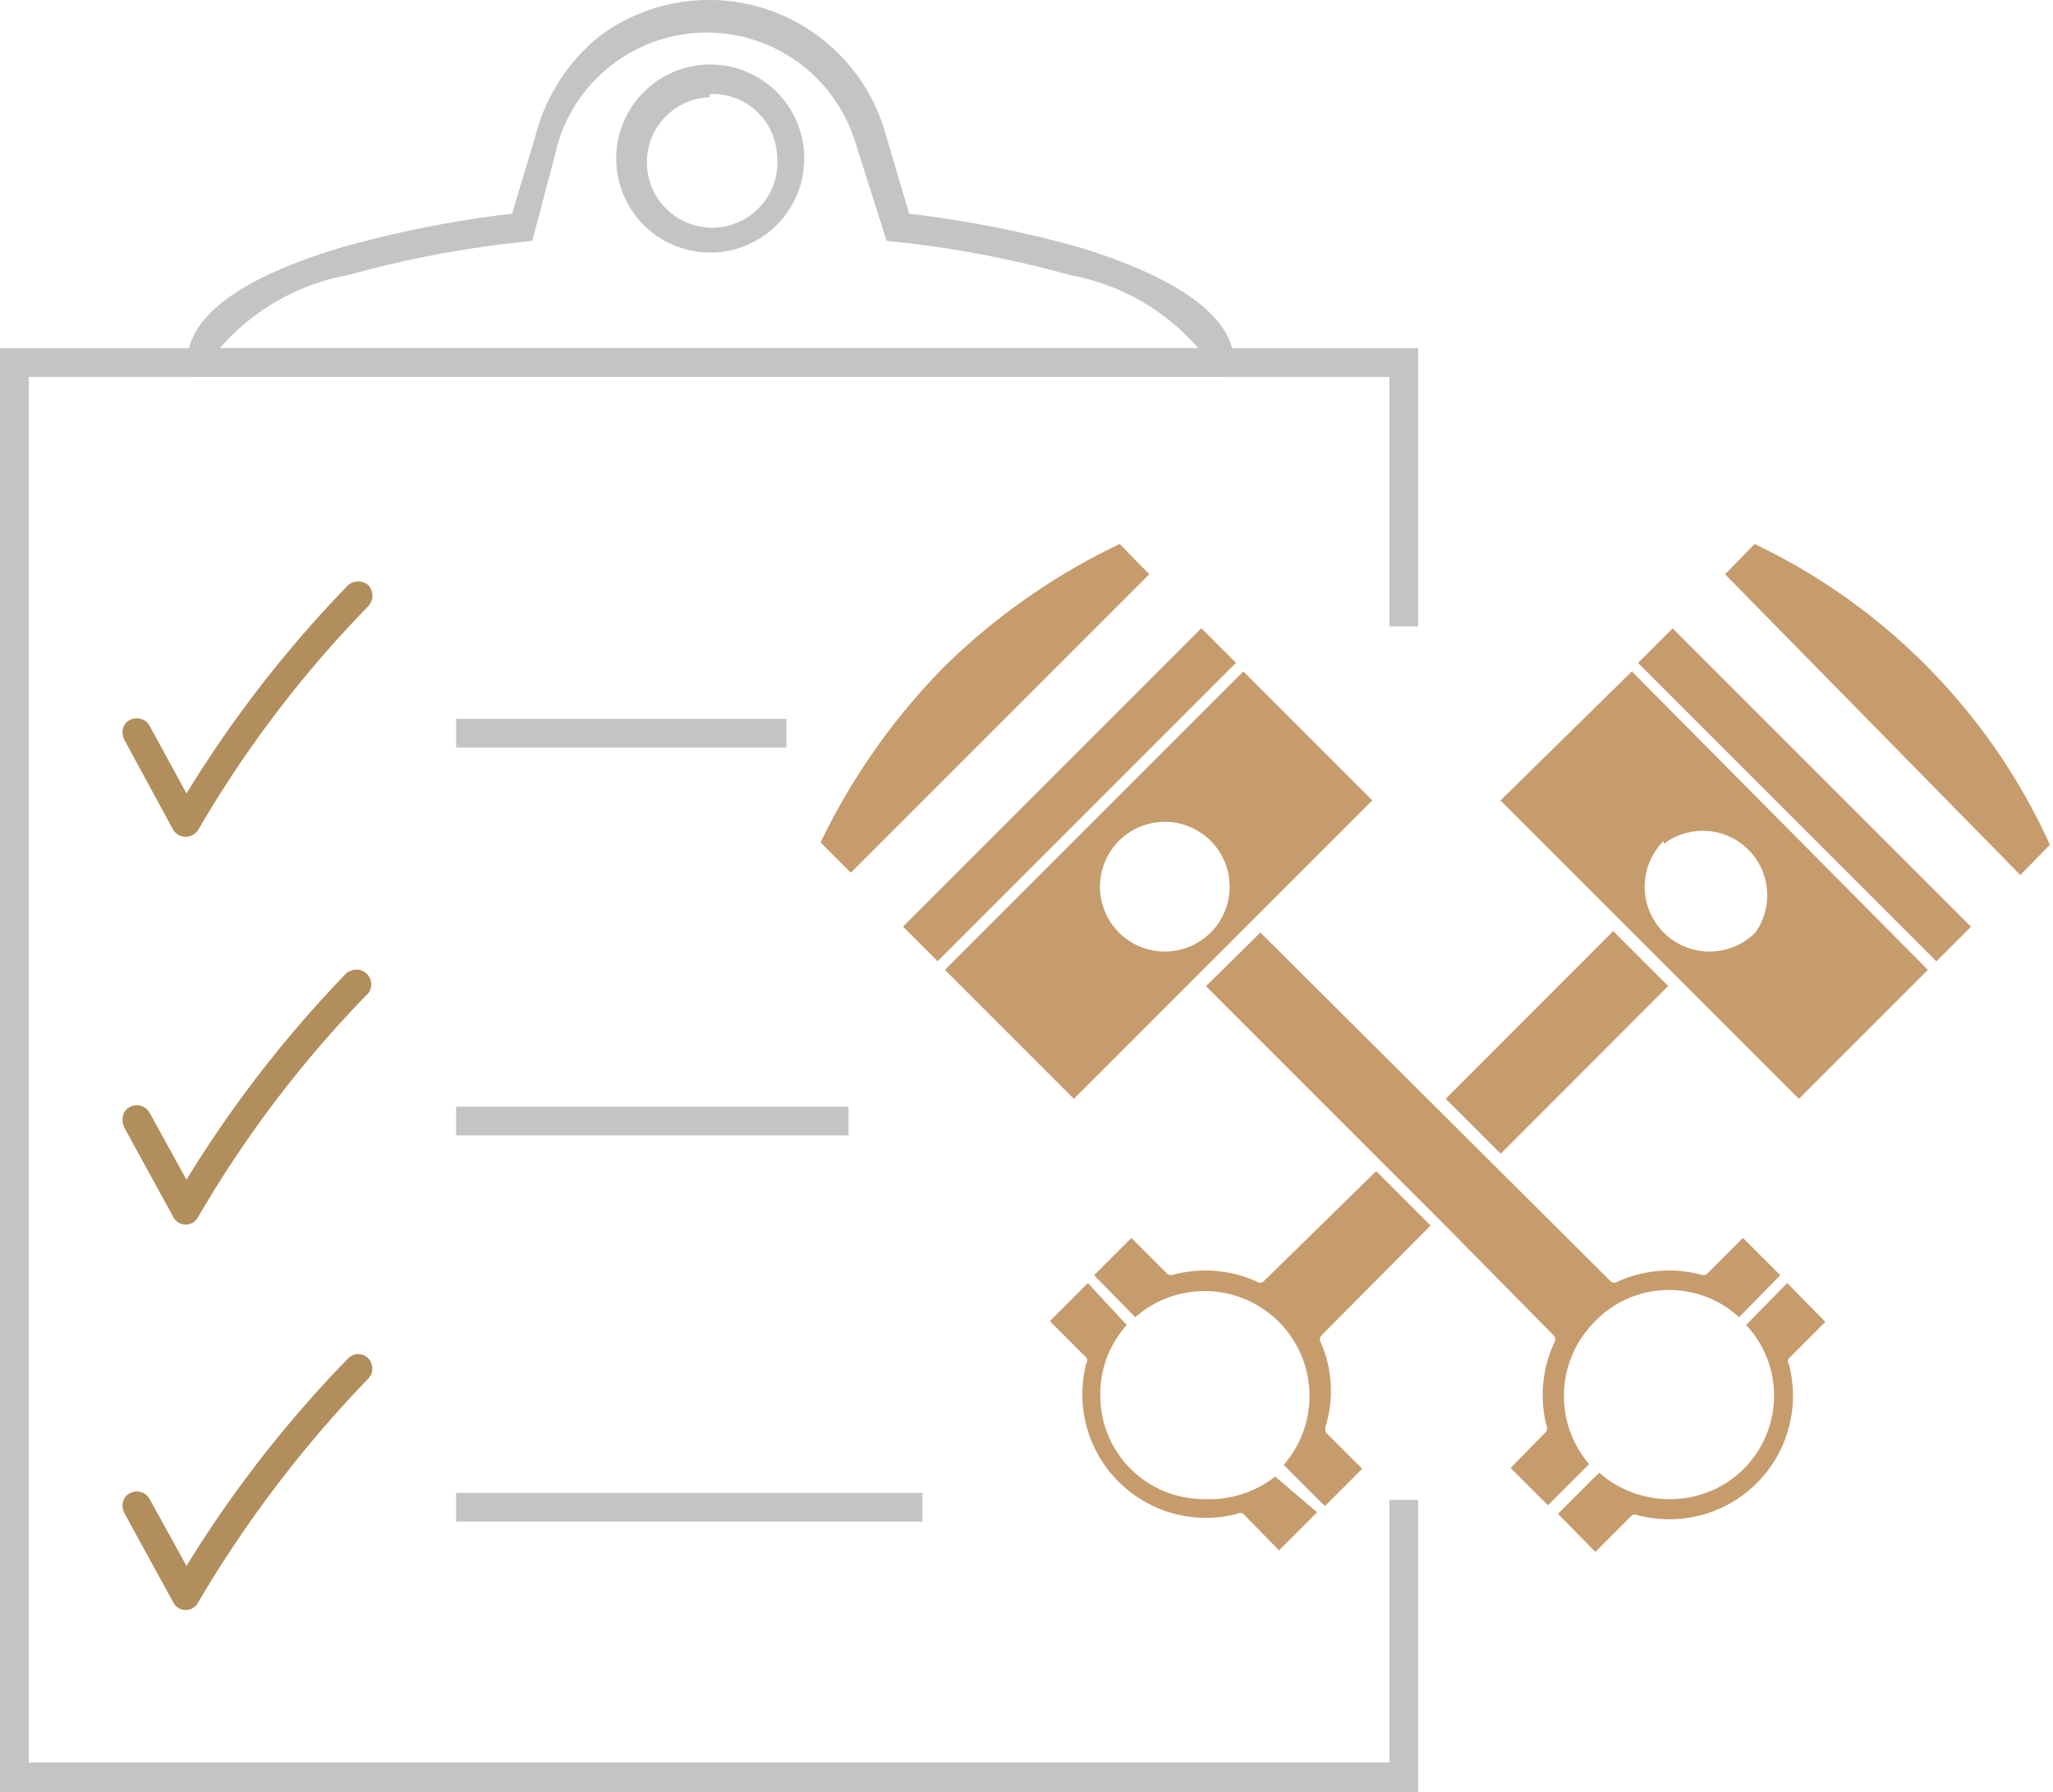 <svg xmlns="http://www.w3.org/2000/svg" viewBox="0 0 26.42 23.06"><defs><style>.cls-1{fill:#c4c4c4}.cls-2{fill:#b28e5d}.cls-3{fill:#c69c6d}</style></defs><g id="Слой_2" data-name="Слой 2"><g id="Слой_11" data-name="Слой 11"><path class="cls-1" d="M15.84 4.85H2.41v-.19c0-.58.68-1.09 2-1.48a14 14 0 012.18-.43l.3-1A2.42 2.42 0 017.71.47a2.36 2.36 0 013.68 1.23l.31 1.05a14.25 14.25 0 012.18.43c1.28.39 2 .9 2 1.48zm-13-.37h12.58a2.86 2.86 0 00-1.65-.94 13.62 13.62 0 00-2.36-.44L11 1.81a2 2 0 00-3.81 0L6.85 3.1a13.73 13.73 0 00-2.37.44 2.86 2.86 0 00-1.65.94zm6.3-1.23a1.21 1.21 0 010-2.42 1.21 1.21 0 010 2.42zm0-2A.84.84 0 1010 2a.83.83 0 00-.87-.79zm-3.27 8h4.25v.37H5.87z"/><path class="cls-2" d="M4.48 7.53a15.34 15.34 0 00-2.08 2.68l-.48-.88a.19.19 0 00-.32 0 .21.21 0 000 .19l.63 1.16a.19.19 0 00.32 0A14.69 14.69 0 014.74 7.8a.2.2 0 000-.27.2.2 0 00-.26 0z"/><path class="cls-1" d="M5.87 14.24h5.05v.37H5.87z"/><path class="cls-2" d="M4.48 12.5a15.34 15.34 0 00-2.08 2.68l-.48-.87a.19.19 0 00-.32 0 .23.23 0 000 .2l.63 1.15a.18.18 0 00.32 0 14.69 14.69 0 012.19-2.88.19.19 0 00-.26-.27z"/><path class="cls-1" d="M5.87 19.21h6v.37h-6z"/><path class="cls-2" d="M4.48 17.48a15.29 15.29 0 00-2.08 2.67l-.48-.87a.19.19 0 00-.32 0 .21.21 0 000 .19l.63 1.15a.18.18 0 00.32 0 15.31 15.31 0 012.19-2.88.19.19 0 000-.26.18.18 0 00-.26 0z"/><path class="cls-1" d="M18.25 8.06V4.48H0v18.58h18.25V19.3h-.37v3.38H.37V4.85h17.51v3.21z"/><path class="cls-3" d="M16 8.64l-3.84 3.84 1.66 1.66 3.84-3.84zM15.58 12a.83.83 0 01-1.18-1.18.83.83 0 011.18 1.18zm-.07 7.29a1.33 1.33 0 01-1.35-1.35 1.32 1.32 0 01.34-.89l-.5-.54-.49.49.47.47a.06.06 0 010 .07 1.59 1.59 0 001.94 1.94.08.08 0 01.08 0l.46.47.49-.49-.54-.46a1.36 1.36 0 01-.9.29zm.75-2.8a.07.07 0 01-.09 0 1.61 1.61 0 00-1.06-.09.11.11 0 01-.08 0l-.47-.47-.48.48.53.54a1.35 1.35 0 011.91 1.9l.53.53.48-.48-.47-.47a.19.19 0 010-.08 1.55 1.55 0 00-.06-1.07.08.08 0 010-.09l1.41-1.42-.7-.7zm6.57 1.45a1.33 1.33 0 01-1.35 1.35 1.36 1.36 0 01-.9-.34l-.53.53.48.49.47-.47a.08.08 0 01.08 0 1.83 1.83 0 00.4.05 1.59 1.59 0 001.54-2 .06.06 0 010-.07l.47-.47-.49-.5-.53.54a1.32 1.32 0 01.36.89zM14.41 7a8.31 8.31 0 00-2.26 1.58 8.44 8.44 0 00-1.59 2.26l.39.39 3.84-3.84z"/><path class="cls-3" transform="rotate(-45 13.766 10.228)" d="M11.05 9.91h5.43v.63h-5.43z"/><path class="cls-3" transform="rotate(-45 23.227 10.23)" d="M22.91 7.51h.63v5.43h-.63z"/><path class="cls-3" d="M19.31 10.3l1.51 1.51.82.82 1.51 1.51 1.66-1.66L21 8.64zm2.1.56A.83.83 0 0122.59 12a.83.83 0 01-1.18-1.18zm-5.89 1.83l3 3 1.48 1.5a.08.08 0 010 .09 1.61 1.61 0 00-.1 1.06.08.08 0 010 .08l-.46.47.48.48.53-.53a1.35 1.35 0 01.08-1.84 1.31 1.31 0 01.95-.4 1.32 1.32 0 01.9.35l.53-.54-.48-.48-.47.47a.11.11 0 01-.08 0 1.61 1.61 0 00-1.06.09.07.07 0 01-.09 0L16.22 12zM22.58 7l-.38.39 3.8 3.87.38-.39A7.91 7.91 0 0022.58 7z"/><path class="cls-3" transform="rotate(-45.03 20.04 13.41)" d="M18.51 12.91h3.05v1h-3.05z"/></g></g></svg>